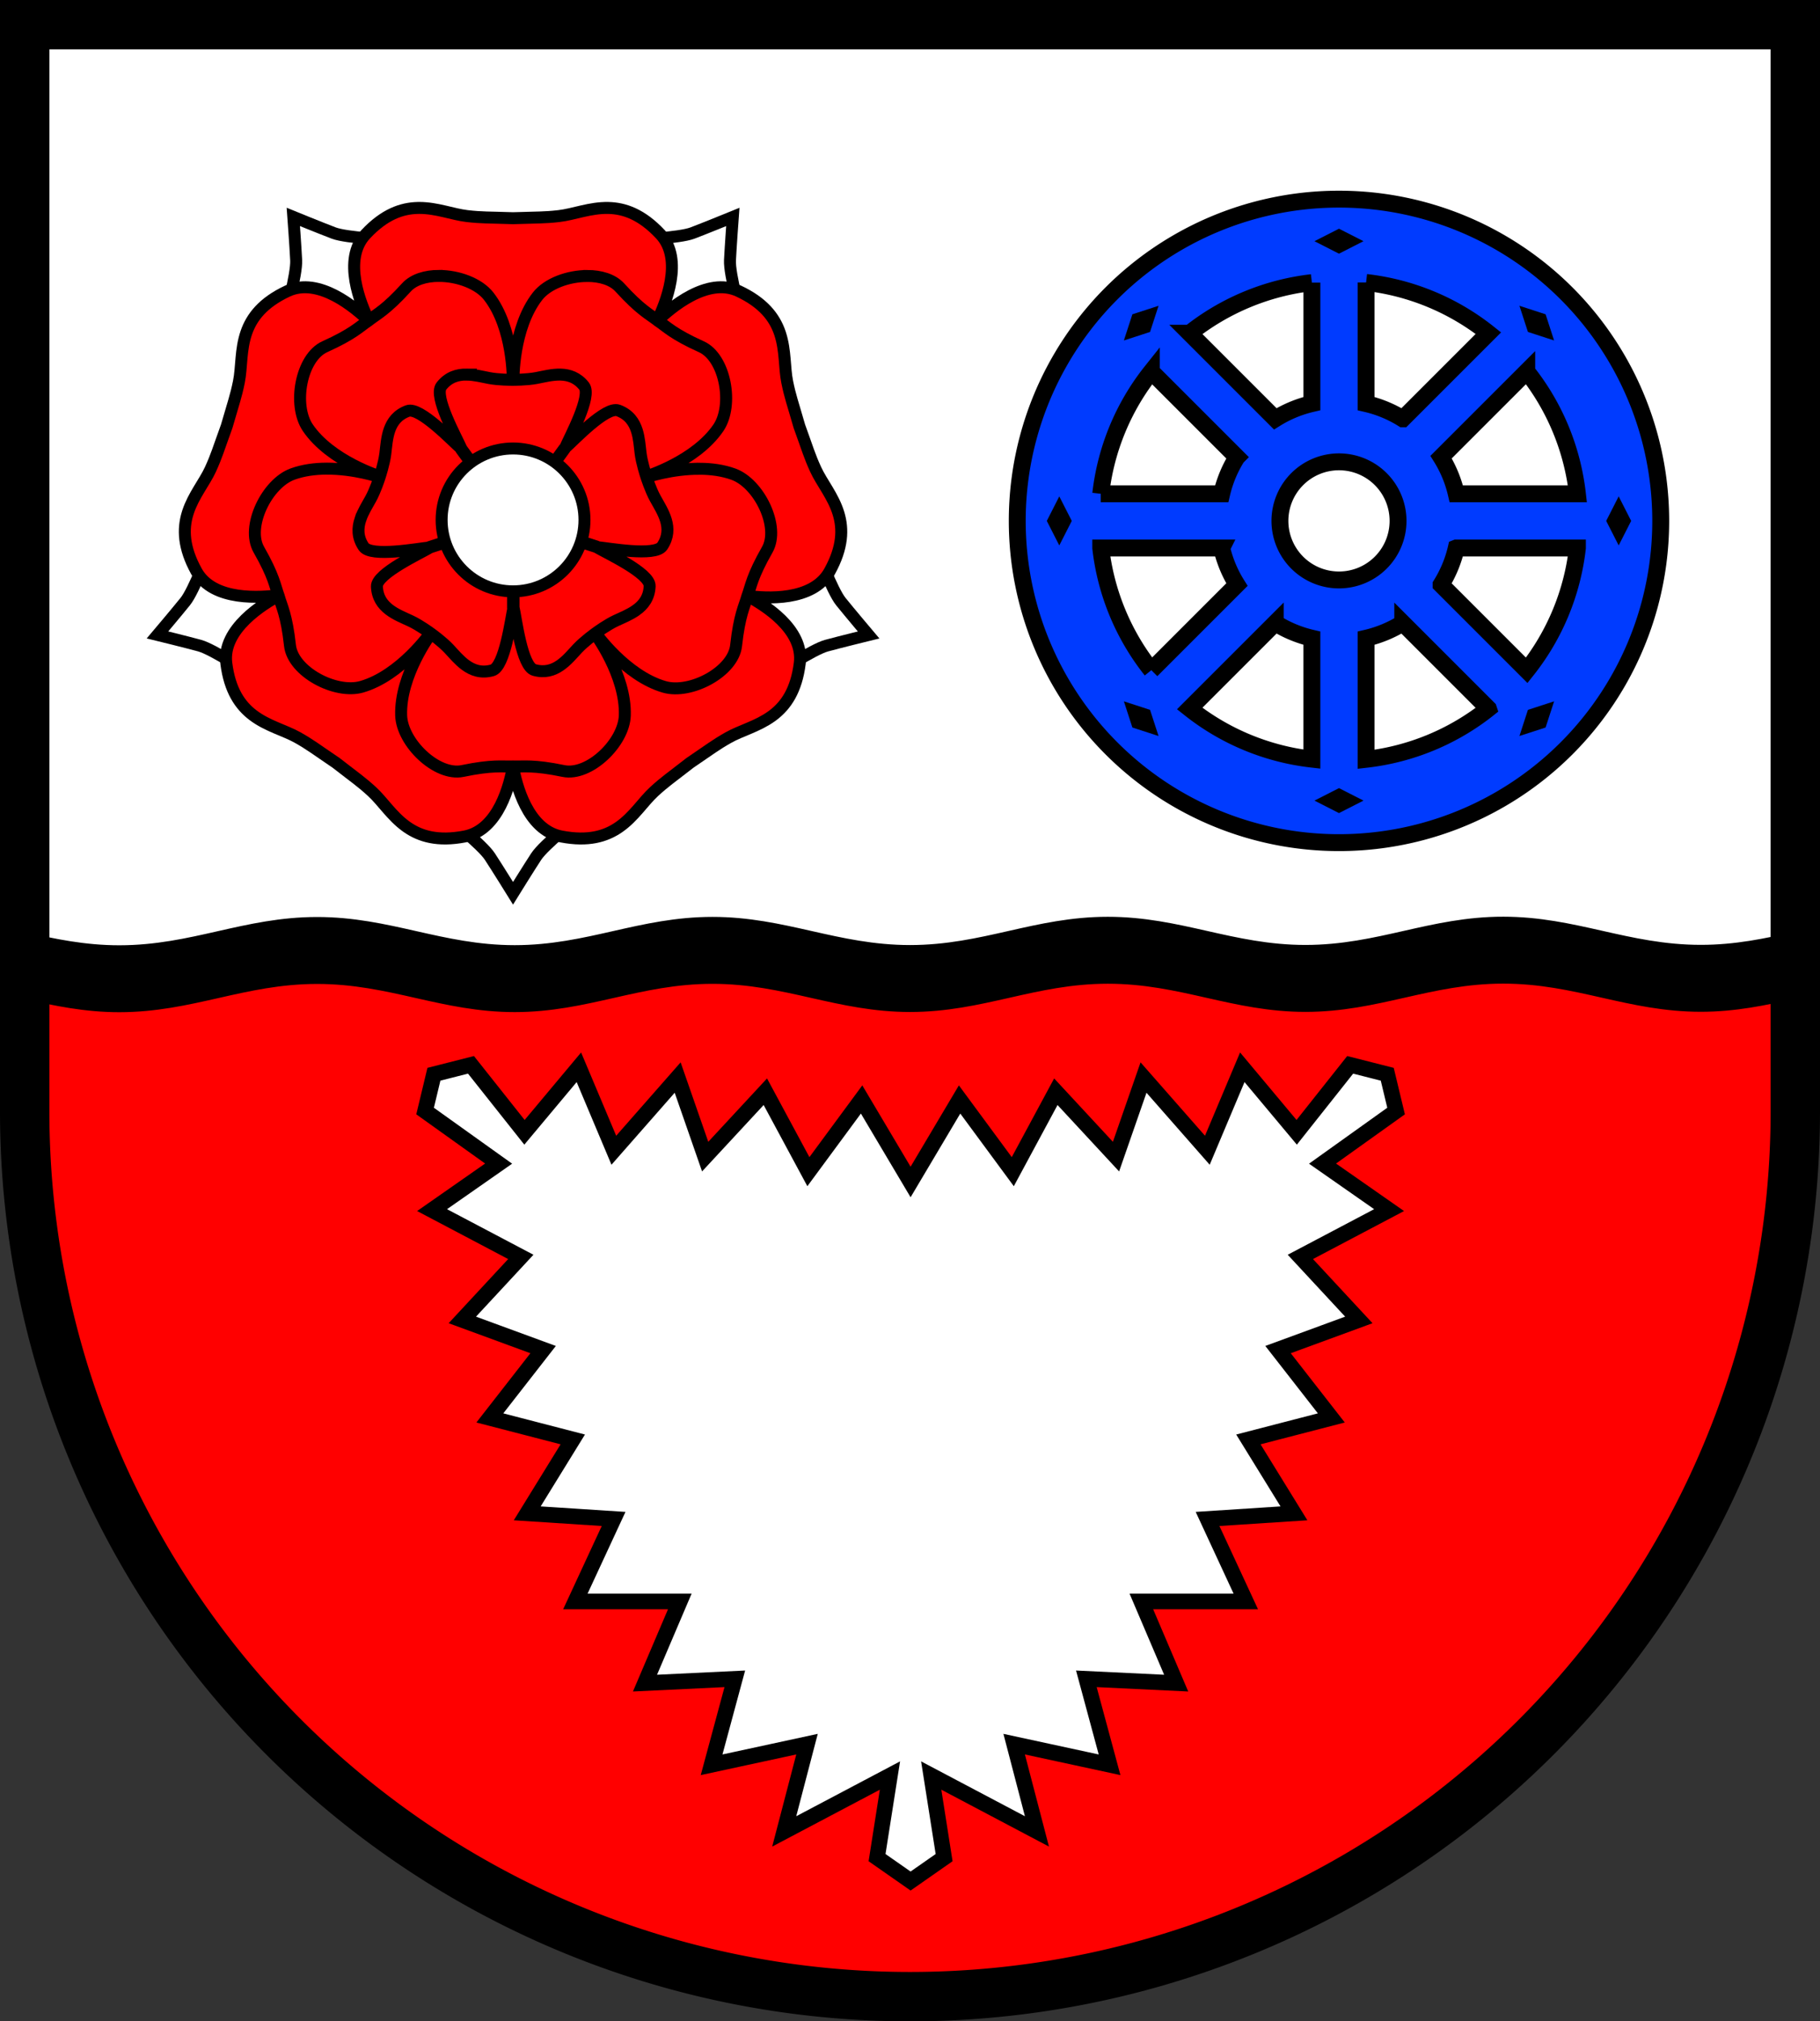 <?xml version="1.0" encoding="UTF-8" standalone="no"?>
<!-- Created with Inkscape (http://www.inkscape.org/) -->

<svg
   width="140.06mm"
   height="155.549mm"
   viewBox="0 0 140.06 155.549"
   version="1.1"
   id="svg3407"
   inkscape:version="1.2.2 (732a01da63, 2022-12-09)"
   sodipodi:docname="Wappen Prisdorf2.svg"
   xmlns:inkscape="http://www.inkscape.org/namespaces/inkscape"
   xmlns:sodipodi="http://sodipodi.sourceforge.net/DTD/sodipodi-0.dtd"
   xmlns="http://www.w3.org/2000/svg"
   xmlns:svg="http://www.w3.org/2000/svg">
  <rect x="0" y="0" width="140.06" height="155.549" fill="#333333" stroke="none"/>
  <sodipodi:namedview
     id="namedview3409"
     pagecolor="#ffffff"
     bordercolor="#666666"
     borderopacity="1.0"
     inkscape:showpageshadow="2"
     inkscape:pageopacity="0.0"
     inkscape:pagecheckerboard="0"
     inkscape:deskcolor="#d1d1d1"
     inkscape:document-units="mm"
     showgrid="false"
     inkscape:zoom="0.91048972"
     inkscape:cx="264.69272"
     inkscape:cy="294.89625"
     inkscape:current-layer="layer1" />
  <defs
     id="defs3404" />
  <g
     inkscape:label="Ebene 1"
     inkscape:groupmode="layer"
     id="layer1"
     transform="translate(-542.847,-74.501)">
    <g
       id="g3328"
       transform="translate(498.621,-0.064)">
      <path
         id="path1479"
         style="fill:#ffffff;fill-opacity:1;stroke:none;stroke-width:3.8;stroke-linecap:round;stroke-dasharray:none"
         d="m 46.126,76.465 v 83.619 a 68.13,68.13 0 0 0 68.13,68.13 68.13,68.13 0 0 0 68.13,-68.13 V 76.465 Z" />
      <path
         id="path2540"
         style="fill:#ff0000;fill-opacity:1;stroke:none;stroke-width:3.8;stroke-linecap:round;stroke-dasharray:none"
         d="m 69.85,147.285 -15.61,3.969 -8.113,-2.677 v 11.949 a 68.13,68.13 0 0 0 68.13,68.13 68.13,68.13 0 0 0 68.13,-68.13 v -11.027 l -11.201,-0.228 -9.128,-1.852 -17.066,3.043 -12.435,-3.175 -17.066,3.043 -14.287,-3.043 -16.14,2.778 z" />
      <path
         id="path2545"
         style="fill:none;fill-opacity:1;stroke:#000000;stroke-width:3.8;stroke-linecap:round;stroke-dasharray:none"
         d="m 46.126,76.465 v 83.619 a 68.13,68.13 0 0 0 68.13,68.13 68.13,68.13 0 0 0 68.13,-68.13 V 76.465 Z" />
      <path
         id="path3295"
         style="fill:#000000;fill-opacity:1;stroke:#000000;stroke-width:0.2;stroke-dasharray:none"
         d="m 159.902,145.207 c -5.6,0.001 -9.612,2.173 -15.212,2.175 -5.6,0.001 -9.614,-2.168 -15.214,-2.167 -5.6,0.001 -9.612,2.174 -15.211,2.175 -5.6,0.002 -9.615,-2.168 -15.215,-2.167 -5.6,0.001 -9.612,2.174 -15.211,2.175 -5.6,0.002 -9.615,-2.169 -15.215,-2.167 -5.6,0.002 -9.612,2.174 -15.211,2.176 -2.675,4.8e-4 -4.988,-0.496 -7.286,-1.013 v 4.95 c 2.298,0.517 4.61,1.013 7.286,1.013 5.6,-0.002 9.612,-2.173 15.211,-2.175 5.6,-0.001 9.615,2.169 15.215,2.167 5.6,-0.002 9.612,-2.174 15.211,-2.175 5.6,-0.002 9.615,2.169 15.215,2.167 5.6,-0.002 9.612,-2.174 15.211,-2.175 5.6,-0.002 9.614,2.168 15.214,2.167 5.6,-0.002 9.612,-2.174 15.212,-2.175 5.6,-0.002 9.615,2.169 15.215,2.167 2.67,-9.5e-4 4.978,-0.497 7.27,-1.014 v -4.95 c -2.292,0.517 -4.6,1.014 -7.27,1.014 -5.6,0.002 -9.615,-2.168 -15.215,-2.167 z" />
      <g
         id="g2196"
         transform="matrix(0.89,0,0,0.89,-191.647,10.445)"
         style="stroke:#000000;stroke-width:1.034;stroke-dasharray:none">
        <g
           id="g2184"
           style="stroke:#000000;stroke-width:1.034;stroke-dasharray:none">
          <path
             id="path2165"
             style="fill:#ffffff;stroke:#000000;stroke-width:1.034;stroke-linecap:round;stroke-dasharray:none"
             d="m 309.386,135.926 -5.661,6.793 c 0,0 2.988,2.363 3.657,3.386 0.669,1.023 2.005,3.178 2.005,3.178 0,0 1.335,-2.155 2.004,-3.178 0.669,-1.023 3.657,-3.386 3.657,-3.386 z"
             inkscape:transform-center-x="0.0020542039"
             inkscape:transform-center-y="25.648688" />
          <path
             id="path2171"
             style="fill:#ffffff;stroke:#000000;stroke-width:1.034;stroke-linecap:round;stroke-dasharray:none"
             d="m 291.346,122.816 -8.21,-3.285 c 0,0 -1.324,3.572 -2.09,4.524 -0.766,0.952 -2.403,2.888 -2.403,2.888 0,0 2.462,0.604 3.641,0.924 1.179,0.32 4.35,2.431 4.35,2.431 z"
             inkscape:transform-center-x="24.393909"
             inkscape:transform-center-y="7.959463" />
          <path
             id="path2173"
             style="fill:#ffffff;stroke:#000000;stroke-width:1.034;stroke-linecap:round;stroke-dasharray:none"
             d="m 298.239,101.607 0.587,-8.824 c 0,0 -3.807,-0.156 -4.948,-0.59 -1.142,-0.434 -3.489,-1.392 -3.489,-1.392 0,0 0.186,2.528 0.246,3.749 0.06,1.22 -0.968,4.889 -0.968,4.889 z"
             inkscape:transform-center-x="15.141849"
             inkscape:transform-center-y="-20.751281" />
          <path
             id="path2175"
             style="fill:#ffffff;stroke:#000000;stroke-width:1.034;stroke-linecap:round;stroke-dasharray:none"
             d="m 320.54,101.609 8.573,-2.168 c 0,0 -1.028,-3.668 -0.968,-4.889 0.06,-1.22 0.246,-3.749 0.246,-3.749 0,0 -2.347,0.959 -3.489,1.393 -1.142,0.434 -4.948,0.59 -4.948,0.59 z"
             inkscape:transform-center-x="-15.145166"
             inkscape:transform-center-y="-20.749172" />
          <path
             id="path2177"
             style="fill:#ffffff;stroke:#000000;stroke-width:1.034;stroke-linecap:round;stroke-dasharray:none"
             d="m 327.429,122.819 4.712,7.483 c 0,0 3.171,-2.111 4.35,-2.431 1.179,-0.32 3.642,-0.924 3.642,-0.924 0,0 -1.637,-1.936 -2.403,-2.888 -0.766,-0.952 -2.09,-4.524 -2.09,-4.524 z"
             inkscape:transform-center-x="-24.392801"
             inkscape:transform-center-y="7.9633625" />
        </g>
        <path
           id="path2075"
           style="fill:#ff0000;stroke:#000000;stroke-width:1.034;stroke-linecap:round;stroke-dasharray:none"
           inkscape:transform-center-x="-1.2369283e-05"
           inkscape:transform-center-y="-22.044028"
           d="m 301.3,90.023 c -0.049,-1.51e-4 -0.098,5.66e-4 -0.147,0.002 -1.384,0.029 -2.885,0.543 -4.508,2.276 -2.048,2.187 -0.418,6.056 0.27,7.477 -1.139,-1.093 -4.315,-3.838 -7.027,-2.567 -2.149,1.007 -3.102,2.276 -3.558,3.584 -0.516,1.482 -0.393,3.013 -0.648,4.271 -0.259,1.274 -0.453,1.756 -1.052,3.835 -0.738,2.034 -0.864,2.538 -1.403,3.72 -0.516,1.13 -1.471,2.261 -1.942,3.696 -0.015,0.046 -0.03,0.093 -0.044,0.14 -0.4,1.326 -0.375,2.912 0.772,4.99 1.447,2.623 5.63,2.269 7.194,2.054 -1.391,0.745 -4.983,2.918 -4.613,5.891 0.294,2.355 1.206,3.653 2.309,4.491 1.25,0.949 2.745,1.306 3.862,1.936 1.131,0.64 1.529,0.974 3.322,2.186 1.707,1.33 2.147,1.605 3.105,2.484 0.916,0.84 1.696,2.098 2.915,2.989 0.039,0.029 0.079,0.057 0.119,0.085 1.137,0.79 2.654,1.256 4.985,0.808 2.942,-0.566 3.892,-4.505 4.17,-6.059 0.278,1.554 1.24,5.493 4.182,6.059 2.331,0.448 3.848,-0.018 4.985,-0.808 1.289,-0.895 2.089,-2.207 3.034,-3.074 0.958,-0.878 1.399,-1.154 3.105,-2.485 1.792,-1.212 2.19,-1.545 3.322,-2.185 1.082,-0.611 2.519,-0.965 3.744,-1.849 0.04,-0.029 0.079,-0.058 0.118,-0.087 1.103,-0.837 2.015,-2.136 2.309,-4.491 0.371,-2.972 -3.135,-5.078 -4.526,-5.823 1.564,0.215 5.66,0.501 7.108,-2.121 1.147,-2.078 1.172,-3.665 0.772,-4.99 -0.453,-1.502 -1.453,-2.67 -1.986,-3.836 -0.539,-1.183 -0.665,-1.687 -1.403,-3.721 -0.599,-2.079 -0.793,-2.561 -1.052,-3.835 -0.247,-1.218 -0.139,-2.693 -0.602,-4.132 -0.015,-0.046 -0.03,-0.093 -0.046,-0.139 -0.456,-1.308 -1.409,-2.576 -3.558,-3.584 -2.713,-1.271 -5.889,1.474 -7.028,2.567 0.688,-1.421 2.317,-5.289 0.27,-7.477 -1.622,-1.733 -3.123,-2.247 -4.508,-2.276 -1.569,-0.033 -2.988,0.557 -4.262,0.703 -1.291,0.147 -1.81,0.112 -3.972,0.184 -2.163,-0.073 -2.68,-0.037 -3.972,-0.184 -1.235,-0.142 -2.605,-0.7 -4.116,-0.705 z m -4.385,9.754 12.472,6.35 12.473,-6.35 -5.457,14.323 13.166,9.401 -13.099,3.32 -7.082,11.343 -4.292,-14.905 -15.889,0.243 13.312,-9.733 z"
           sodipodi:nodetypes="ccscsscccscscsscccscscsscccscscsscccscscsscccscccccccccccc" />
        <path
           id="path1930"
           style="fill:#ff0000;stroke:#000000;stroke-width:1.034;stroke-linecap:round;stroke-dasharray:none"
           inkscape:transform-center-x="0.0059292039"
           inkscape:transform-center-y="15.581624"
           d="m 302.969,95.9 c -1.127,0.002 -2.178,0.312 -2.8,0.996 -1.797,1.975 -2.557,2.302 -3.269,2.861 -0.009,0.007 -0.018,0.014 -0.026,0.022 -0.01,0.006 -0.019,0.011 -0.028,0.018 -0.752,0.504 -1.296,1.126 -3.731,2.225 -2.074,0.936 -2.799,5.047 -1.475,7.002 1.962,2.899 6.254,4.217 6.254,4.217 l 5.96,-3.85 0.003,-0.002 0.002,-0.001 v -5.1e-4 l 5.504,-4.478 c 0,0 0.072,-4.489 -2.079,-7.252 -0.861,-1.106 -2.668,-1.76 -4.314,-1.756 z m 12.849,0.007 c -1.647,-0.003 -3.454,0.65 -4.315,1.756 -2.151,2.762 -2.079,7.252 -2.079,7.252 l 5.504,4.478 -5.1e-4,5.1e-4 0.003,0.002 0.002,0.002 5.1e-4,-5.2e-4 5.96,3.85 c 0,0 4.292,-1.318 6.254,-4.218 1.323,-1.955 0.599,-6.066 -1.475,-7.002 -2.434,-1.099 -2.979,-1.72 -3.731,-2.225 -0.009,-0.006 -0.019,-0.012 -0.028,-0.018 -0.009,-0.008 -0.017,-0.015 -0.025,-0.022 -0.712,-0.559 -1.471,-0.885 -3.269,-2.861 -0.622,-0.684 -1.674,-0.994 -2.8,-0.996 z m -22.601,16.658 c -0.961,0.008 -1.963,0.133 -2.889,0.469 -2.22,0.804 -4.05,4.555 -2.922,6.532 1.323,2.32 1.399,3.143 1.711,3.993 0.004,0.011 0.008,0.021 0.012,0.031 0.003,0.011 0.005,0.022 0.008,0.033 0.247,0.871 0.67,1.581 0.963,4.236 0.25,2.262 3.935,4.221 6.204,3.567 3.364,-0.97 5.944,-4.645 5.944,-4.645 l -1.82,-6.858 5.1e-4,-5.1e-4 -0.001,-0.003 -5.2e-4,-0.003 h -5.1e-4 l -2.558,-6.618 c 0,0 -2.194,-0.752 -4.65,-0.733 z m 32.338,0.012 c -2.456,-0.019 -4.65,0.733 -4.65,0.733 l -2.558,6.618 -5.2e-4,-5.2e-4 -10e-4,0.003 -0.001,0.003 h 5.1e-4 l -1.82,6.858 c 0,0 2.58,3.675 5.944,4.645 2.268,0.654 5.954,-1.305 6.204,-3.567 0.293,-2.655 0.715,-3.365 0.963,-4.236 0.003,-0.011 0.006,-0.022 0.008,-0.033 0.004,-0.011 0.009,-0.021 0.013,-0.031 0.312,-0.85 0.387,-1.673 1.71,-3.993 1.128,-1.977 -0.702,-5.728 -2.922,-6.532 -0.926,-0.335 -1.927,-0.461 -2.889,-0.469 z m -16.176,13.857 v 5.2e-4 l -7.085,0.388 c 0,0 -2.697,3.589 -2.581,7.088 0.079,2.36 3.081,5.259 5.309,4.798 2.615,-0.542 3.421,-0.359 4.326,-0.393 0.011,-4.2e-4 0.022,-0.001 0.034,-0.002 0.011,0.001 0.022,0.002 0.034,0.002 0.905,0.034 1.711,-0.148 4.326,0.393 2.229,0.462 5.231,-2.438 5.309,-4.798 0.117,-3.499 -2.581,-7.088 -2.581,-7.088 l -7.085,-0.388 v -5.2e-4 h -0.003 z" />
        <path
           id="path1805"
           style="fill:#ff0000;stroke:#000000;stroke-width:1.034;stroke-linecap:round;stroke-dasharray:none"
           inkscape:transform-center-x="0.025566719"
           inkscape:transform-center-y="-6.2842453"
           d="m 305.36,104.431 c -0.773,-0.006 -1.542,0.209 -2.162,0.992 -0.702,0.885 1.335,4.518 1.729,5.436 -0.747,-0.647 -3.603,-3.665 -4.651,-3.276 -1.763,0.655 -1.774,2.433 -1.933,3.699 -0.108,0.861 -0.473,1.959 -0.488,2.006 -0.001,0.003 -0.004,0.013 -0.005,0.017 -0.042,0.131 -0.372,1.149 -0.773,1.877 -0.289,0.524 -0.67,1.119 -0.886,1.766 h -5.2e-4 c -0.244,0.733 -0.278,1.531 0.275,2.363 0.626,0.942 4.75,0.158 5.745,0.066 -0.847,0.51 -4.64,2.263 -4.594,3.381 0.079,1.879 1.766,2.439 2.921,2.982 0.786,0.369 1.717,1.055 1.756,1.084 0.002,0.002 0.011,0.008 0.014,0.01 0.112,0.08 0.977,0.709 1.546,1.315 0.409,0.436 0.858,0.983 1.406,1.388 0.622,0.459 1.37,0.737 2.332,0.469 1.089,-0.304 1.618,-4.469 1.838,-5.444 0.224,0.963 0.719,5.113 1.796,5.414 1.811,0.506 2.866,-0.926 3.738,-1.856 0.594,-0.633 1.534,-1.307 1.574,-1.336 0.002,-10e-4 0.011,-0.008 0.014,-0.01 0.111,-0.081 0.976,-0.711 1.728,-1.064 0.541,-0.254 1.2,-0.513 1.754,-0.908 h 5.2e-4 c 0.628,-0.449 1.124,-1.075 1.166,-2.073 0.047,-1.129 -3.734,-2.871 -4.594,-3.381 0.985,0.085 5.069,0.848 5.688,-0.084 1.041,-1.566 0.005,-3.011 -0.61,-4.129 -0.419,-0.76 -0.769,-1.863 -0.784,-1.909 -6.3e-4,-0.002 -0.004,-0.013 -0.005,-0.017 -0.043,-0.13 -0.374,-1.148 -0.478,-1.972 -0.074,-0.593 -0.116,-1.299 -0.321,-1.949 -0.233,-0.737 -0.675,-1.402 -1.611,-1.75 -1.06,-0.394 -3.842,2.576 -4.594,3.235 0.385,-0.911 2.331,-4.47 1.636,-5.347 -1.168,-1.474 -2.862,-0.936 -4.116,-0.696 -0.853,0.163 -2.009,0.156 -2.058,0.156 -0.002,1e-5 -0.014,-2e-5 -0.017,0 -0.137,6.6e-4 -1.208,0.001 -2.024,-0.155 -0.587,-0.113 -1.272,-0.291 -1.953,-0.297 z m 8.532,6.339 c -0.025,0.052 -0.042,0.089 -0.042,0.089 l -4.41,6.07 -0.052,0.017 v -0.017 l 4.411,-6.07 c 0,0 0.054,-0.051 0.093,-0.088 z m -9.035,0.023 c 0.041,0.039 0.07,0.066 0.07,0.066 l 4.41,6.07 v 0.054 l -0.016,-0.005 -4.41,-6.07 c 0,0 -0.022,-0.048 -0.054,-0.114 z m 4.531,6.162 0.026,0.008 -0.025,0.035 0.041,-0.013 v 0.027 l -0.041,-0.014 v 5.2e-4 l 0.026,0.035 -0.026,0.008 5.2e-4,-0.043 -0.026,0.036 -0.016,-0.022 0.041,-0.013 -0.042,-0.013 0.017,-0.022 0.025,0.035 z m 0.067,0.022 7.137,2.319 c 0,0 0.065,0.035 0.112,0.061 -0.057,-0.007 -0.097,-0.012 -0.097,-0.012 l -7.135,-2.318 -0.032,-0.044 z m -0.15,0.049 0.052,0.017 -0.01,0.013 -7.137,2.319 c 0,0 -0.052,0.006 -0.127,0.017 0.028,-0.015 0.086,-0.046 0.086,-0.046 z m 0.115,0.017 0.01,0.013 v 7.503 c 0,0 -0.013,0.073 -0.023,0.125 -0.01,-0.056 -0.018,-0.096 -0.018,-0.096 v -7.503 z"
           sodipodi:nodetypes="cscscsccccscscccccscsccccccscscscccscsssccccccccccccccccccccccccccccccccccccccccccccccccccccccc" />
        <circle
           style="fill:#ffffff;stroke:#000000;stroke-width:1.034;stroke-linecap:round;stroke-dasharray:none"
           id="path1750"
           cx="309.388"
           cy="116.999"
           r="6.176" />
      </g>
      <g
         id="g1198"
         transform="translate(-110.596,149.225)">
        <path
           id="path2760"
           style="fill:#003bff;fill-opacity:1;stroke:#000000;stroke-width:1.3;stroke-linecap:round;stroke-dasharray:none"
           d="m 257.865,-59.335 a 24.759,24.759 0 0 0 -24.759,24.76 24.759,24.759 0 0 0 24.759,24.759 24.759,24.759 0 0 0 24.76,-24.759 24.759,24.759 0 0 0 -24.76,-24.76 z m 2.086,6.412 a 18.467,18.467 0 0 1 9.413,3.9 l -6.591,6.591 a 9.264,9.264 0 0 0 -2.822,-1.169 z m -4.171,0.013 v 9.308 a 9.264,9.264 0 0 0 -2.818,1.173 l -6.586,-6.586 a 18.467,18.467 0 0 1 9.404,-3.895 z m 16.534,6.836 a 18.467,18.467 0 0 1 3.899,9.413 h -9.321 a 9.264,9.264 0 0 0 -1.169,-2.822 z m -28.888,0.009 6.586,6.586 a 9.264,9.264 0 0 0 -1.173,2.817 h -9.308 a 18.467,18.467 0 0 1 3.895,-9.404 z m 14.439,6.944 a 4.545,4.545 0 0 1 4.545,4.545 4.545,4.545 0 0 1 -4.545,4.545 4.545,4.545 0 0 1 -4.545,-4.545 4.545,4.545 0 0 1 4.545,-4.545 z m -18.334,6.631 h 9.308 a 9.264,9.264 0 0 0 1.173,2.818 l -6.586,6.586 a 18.467,18.467 0 0 1 -3.895,-9.404 z m 27.361,5.2e-4 h 9.321 a 18.467,18.467 0 0 1 -3.9,9.413 l -6.591,-6.591 a 9.264,9.264 0 0 0 1.169,-2.822 z m -13.93,5.767 a 9.264,9.264 0 0 0 2.817,1.173 v 9.308 a 18.467,18.467 0 0 1 -9.404,-3.895 z m 9.811,0.005 6.591,6.591 a 18.467,18.467 0 0 1 -9.413,3.899 v -9.321 a 9.264,9.264 0 0 0 2.822,-1.169 z" />
        <path
           id="path1048"
           style="fill:#000000;stroke:none;stroke-width:0.02;stroke-linecap:round;stroke-dasharray:none"
           d="m 257.865,-57.06 -1.887,0.961 1.887,0.961 1.885,-0.961 h 0.002 l -10e-4,-5.16e-4 10e-4,-5.17e-4 h -0.002 z"
           inkscape:transform-center-x="-5.876545e-06"
           inkscape:transform-center-y="-21.523742" />
        <path
           id="path1155"
           style="fill:#000000;stroke:none;stroke-width:0.02;stroke-linecap:round;stroke-dasharray:none"
           d="m 273.765,-50.474 -2.014,-0.655 0.655,2.014 2.012,0.654 10e-4,10e-4 -3.4e-4,-10e-4 10e-4,3.4e-4 -10e-4,-0.001 z"
           inkscape:transform-center-x="-15.219531"
           inkscape:transform-center-y="-15.2196" />
        <path
           id="path1157"
           style="fill:#000000;stroke:none;stroke-width:0.02;stroke-linecap:round;stroke-dasharray:none"
           d="m 280.35,-34.575 -0.961,-1.887 -0.961,1.887 0.961,1.885 v 10e-4 l 4.7e-4,-9.4e-4 4.6e-4,9.4e-4 v -10e-4 z"
           inkscape:transform-center-x="-21.523741"
           inkscape:transform-center-y="-0.00049" />
        <path
           id="path1159"
           style="fill:#000000;stroke:none;stroke-width:0.02;stroke-linecap:round;stroke-dasharray:none"
           d="m 273.765,-18.676 0.655,-2.014 -2.014,0.655 -0.654,2.012 -7.1e-4,7e-4 10e-4,-3.3e-4 -3.4e-4,9.9e-4 7e-4,-7.1e-4 z"
           inkscape:transform-center-x="-15.219746"
           inkscape:transform-center-y="15.21938" />
        <path
           id="path1161"
           style="fill:#000000;stroke:none;stroke-width:0.02;stroke-linecap:round;stroke-dasharray:none"
           d="m 257.865,-12.09 1.887,-0.961 -1.887,-0.961 -1.885,0.961 -9.9e-4,-10e-6 9.4e-4,4.8e-4 -9.4e-4,4.6e-4 9.9e-4,-10e-6 z"
           inkscape:transform-center-x="-0.000491"
           inkscape:transform-center-y="21.523745" />
        <path
           id="path1163"
           style="fill:#000000;stroke:none;stroke-width:0.02;stroke-linecap:round;stroke-dasharray:none"
           d="m 241.966,-18.676 2.014,0.655 -0.655,-2.014 -2.012,-0.654 -6.9e-4,-7.1e-4 3.2e-4,10e-4 -9.9e-4,-3.4e-4 7.1e-4,6.9e-4 z"
           inkscape:transform-center-x="15.219384"
           inkscape:transform-center-y="15.21974" />
        <path
           id="path1165"
           style="fill:#000000;stroke:none;stroke-width:0.02;stroke-linecap:round;stroke-dasharray:none"
           d="m 235.38,-34.575 0.961,1.887 0.961,-1.887 -0.961,-1.885 2e-5,-9.9e-4 -4.8e-4,9.4e-4 -4.6e-4,-9.4e-4 1e-5,9.9e-4 z"
           inkscape:transform-center-x="21.523749"
           inkscape:transform-center-y="0.000485" />
        <path
           id="path1167"
           style="fill:#000000;stroke:none;stroke-width:0.02;stroke-linecap:round;stroke-dasharray:none"
           d="m 241.966,-50.474 -0.655,2.014 2.014,-0.655 0.654,-2.012 7.2e-4,-6.9e-4 -0.001,3.3e-4 3.4e-4,-9.9e-4 -6.9e-4,7.1e-4 z"
           inkscape:transform-center-x="15.219734"
           inkscape:transform-center-y="-15.219385" />
      </g>
      <path
         id="path1393"
         style="fill:#ffffff;fill-opacity:1;stroke:#000000;stroke-width:1.2;stroke-linecap:round;stroke-dasharray:none"
         d="m 80.471,156.508 -2.853,0.725 -0.679,2.83 5.66,4.046 -5.122,3.578 6.829,3.601 -4.501,4.85 6.218,2.282 -4.101,5.259 6.383,1.654 -3.506,5.689 6.648,0.43 -2.943,6.35 h 8.037 l -2.679,6.284 6.912,-0.331 -1.786,6.615 7.342,-1.587 -1.753,6.714 8.136,-4.299 -0.992,6.317 2.58,1.802 2.58,-1.802 -0.992,-6.317 8.136,4.299 -1.753,-6.714 7.342,1.587 -1.786,-6.615 6.912,0.331 -2.679,-6.284 h 8.037 l -2.943,-6.35 6.648,-0.43 -3.506,-5.689 6.383,-1.654 -4.101,-5.259 6.218,-2.282 -4.501,-4.85 6.829,-3.601 -5.122,-3.578 5.66,-4.046 -0.679,-2.83 -2.853,-0.725 -4.116,5.192 -4.186,-5.005 -2.69,6.385 -4.912,-5.594 -2.117,6.085 -4.63,-4.994 -3.313,6.152 -4.095,-5.556 -3.77,6.35 -3.77,-6.35 -4.095,5.556 -3.313,-6.152 -4.63,4.994 -2.117,-6.085 -4.912,5.594 -2.69,-6.385 -4.186,5.005 z"
         sodipodi:nodetypes="ccccccccccccccccccccccccccccccccccccccccccccccccccccccccccccc" />
    </g>
  </g>
</svg>
